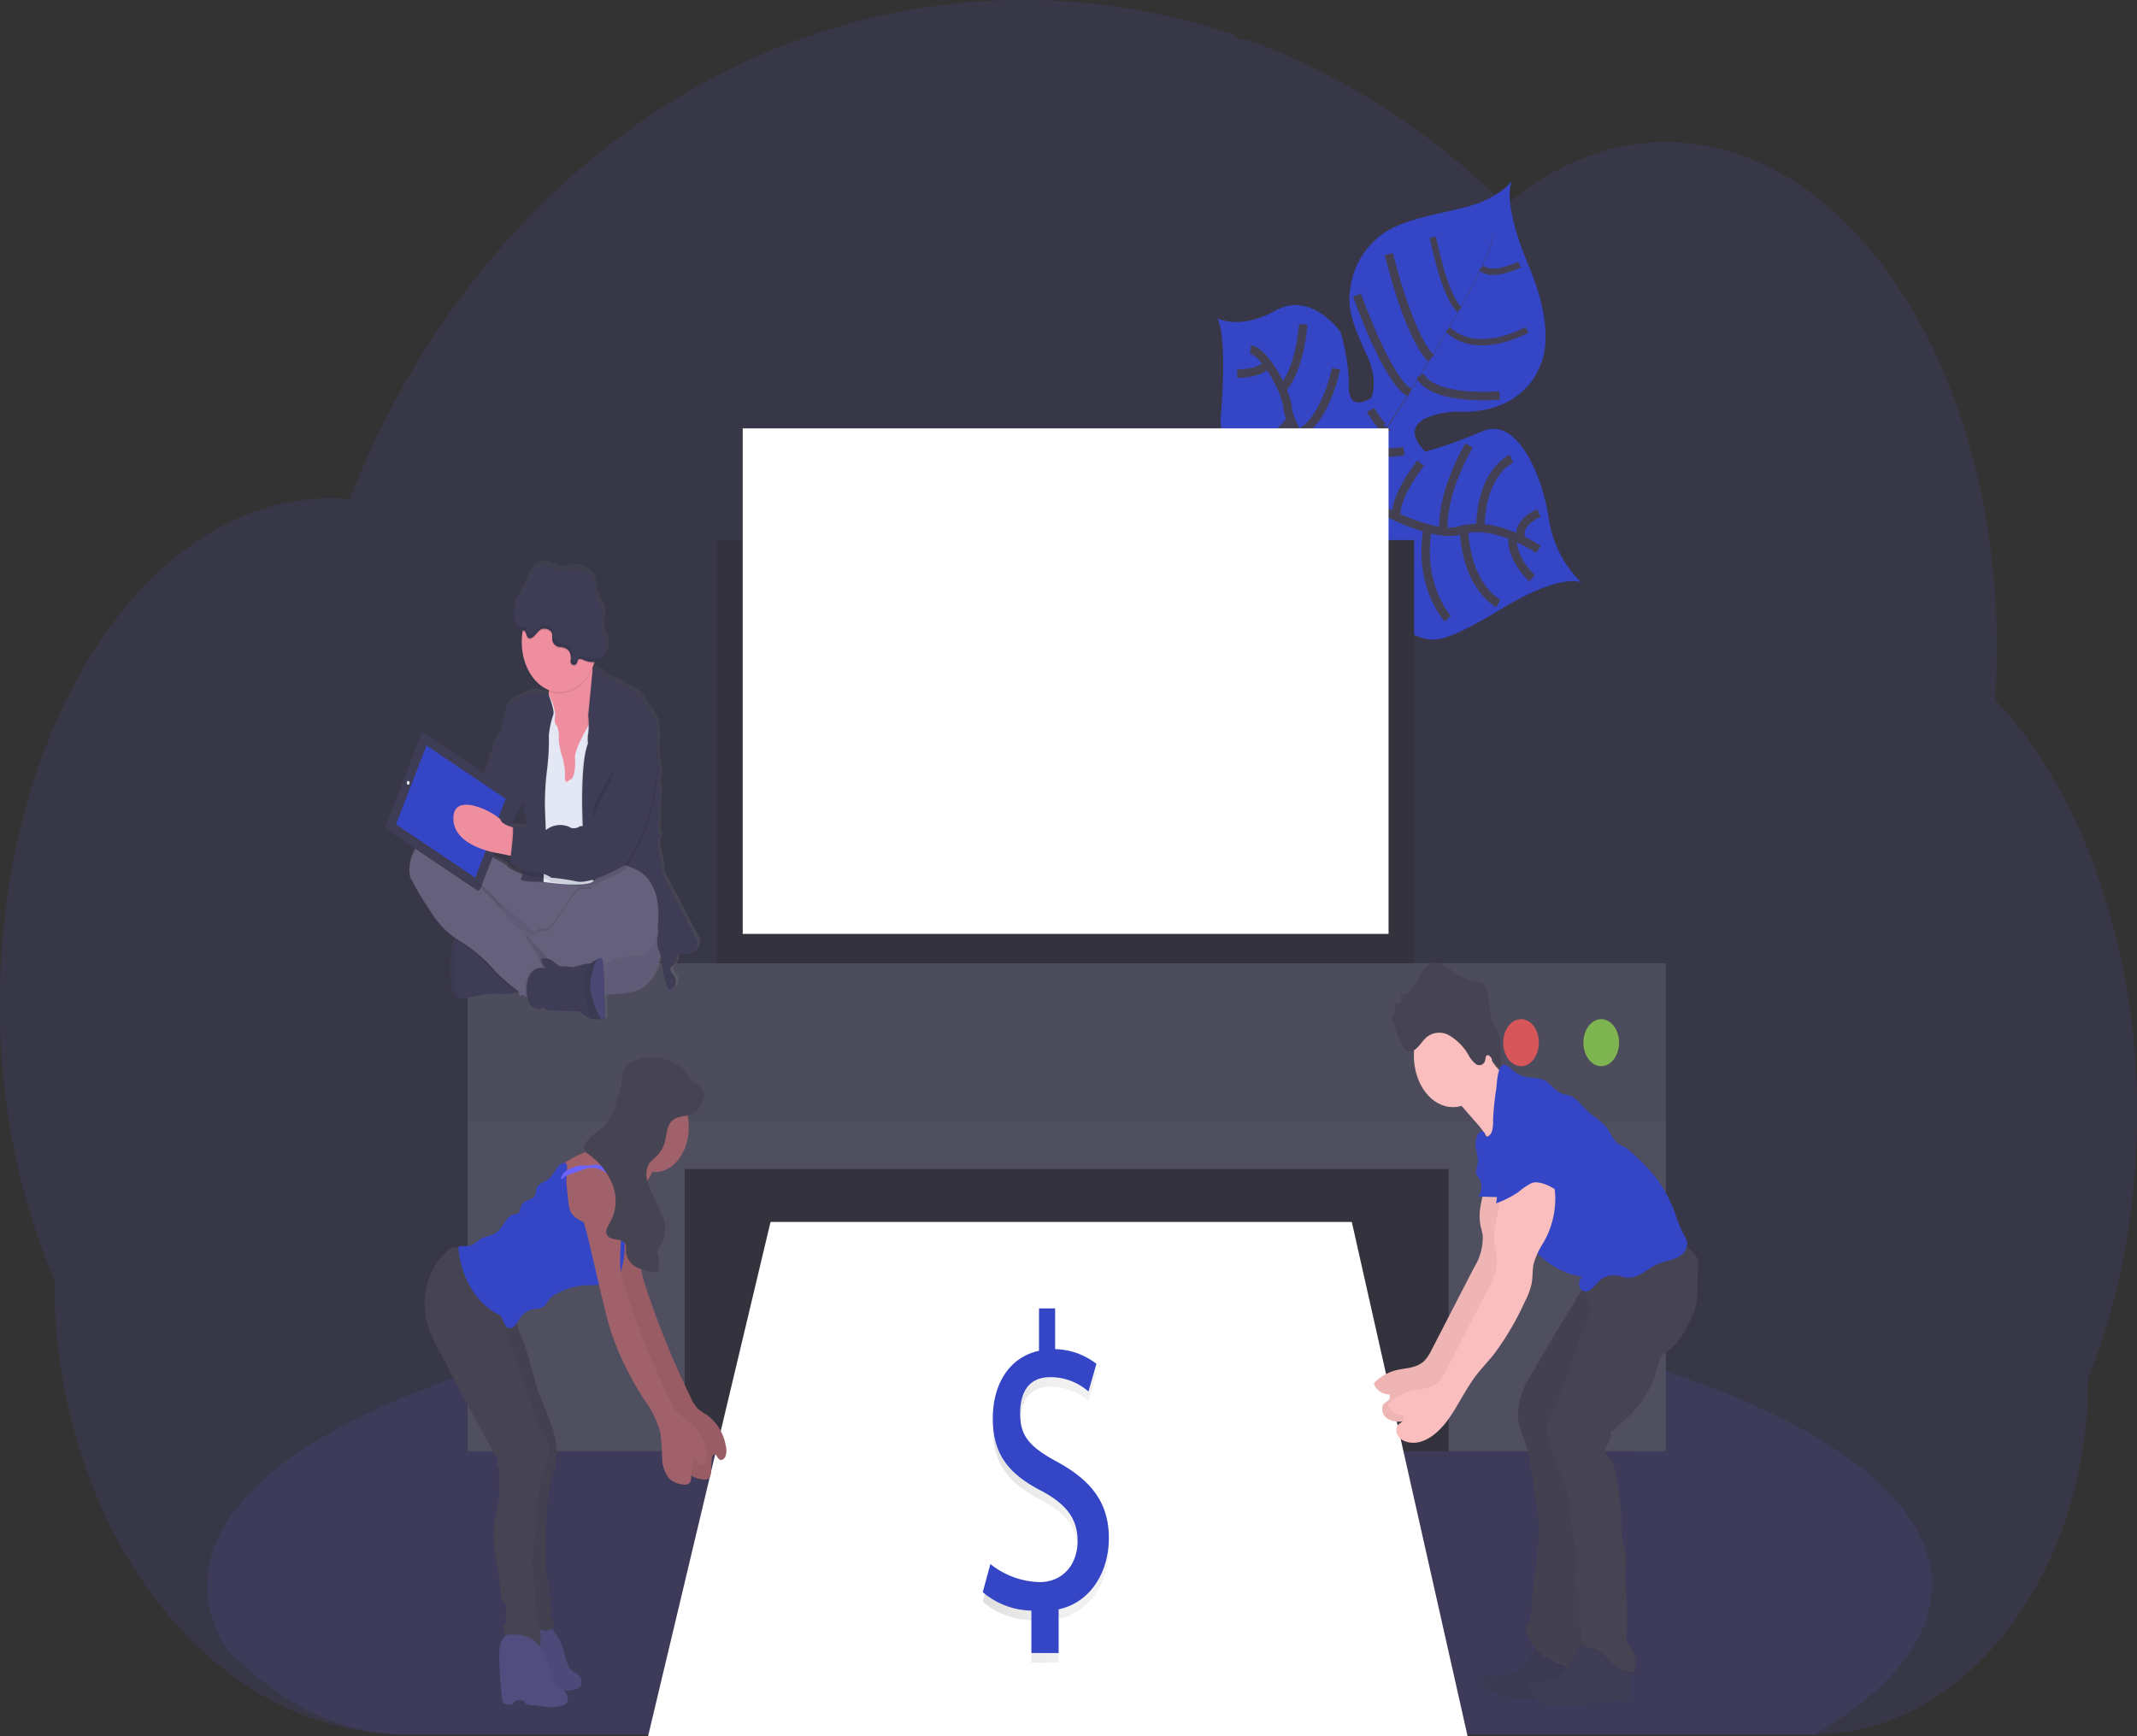 <svg xmlns="http://www.w3.org/2000/svg" xmlns:xlink="http://www.w3.org/1999/xlink" viewBox="0 0 253.39 205.888">
  <rect x="0" y="0" width="253.39" height="205.888" fill="#333333" stroke="none"/>
  <defs>
    <linearGradient id="linear-gradient" x1="0.5" y1="1" x2="0.5" gradientUnits="objectBoundingBox">
      <stop offset="0" stop-color="gray" stop-opacity="0.251"/>
      <stop offset="0.54" stop-color="gray" stop-opacity="0.122"/>
      <stop offset="1" stop-color="gray" stop-opacity="0.102"/>
    </linearGradient>
    <linearGradient id="linear-gradient-2" x1="0.001" y1="0.5" x2="1" y2="0.5" xlink:href="#linear-gradient"/>
  </defs>
  <g id="Group_7" data-name="Group 7" transform="translate(0.02 -0.02)">
    <path id="Path_58" data-name="Path 58" d="M264.46,219.549a89.465,89.465,0,0,1-1.521,16.536q-.512,2.731-1.19,5.355-.83,3.234-1.919,6.337-.549,1.564-1.16,3.072a52.883,52.883,0,0,1-2.618,16.607c-3.134,9.4-8.721,16.993-15.743,21.408a26.7,26.7,0,0,1-14.072,4.259H59.175A34.616,34.616,0,0,1,38,285.656q-1.426-1.09-2.78-2.323a47.219,47.219,0,0,1-5.5-5.985,54.091,54.091,0,0,1-6.047-9.9,65.742,65.742,0,0,1-6.151-28.174,83.564,83.564,0,0,1-6.454-32.9c0-15.332,3.778-29.318,9.984-39.906a53.932,53.932,0,0,1,4.24-6.227A44.192,44.192,0,0,1,30.144,155a37.111,37.111,0,0,1,4.3-3.407c.622-.42,1.246-.812,1.88-1.178.557-.327,1.121-.63,1.691-.917q1.026-.517,2.078-.945t2.076-.755a26.521,26.521,0,0,1,3.063-.789c.861-.168,1.721-.284,2.582-.375q1.026-.1,2.07-.114h.376c.766,0,1.527.04,2.283.108.08-.21.166-.423.245-.633.3-.755.613-1.51.927-2.252v-.02c.054-.128.108-.256.163-.38.254-.6.518-1.2.79-1.8.125-.284.247-.551.374-.821.028-.065.056-.128.088-.193q.194-.426.394-.852,1-2.1,2.072-4.131c.062-.116.12-.23.183-.344.112-.21.215-.417.34-.625.3-.548.6-1.1.91-1.641.215-.383.43-.767.663-1.136q.839-1.431,1.721-2.839c.587-.937,1.207-1.88,1.833-2.8.086-.128.172-.253.262-.38l.919-1.32h0c.045-.062.084-.119.127-.176h0c.11-.156.215-.312.333-.466.493-.687,1-1.366,1.506-2.036a94.133,94.133,0,0,1,8.27-9.483c.114-.119.23-.233.344-.346.546-.545,1.1-1.082,1.657-1.61a88.033,88.033,0,0,1,9.554-7.865c.228-.17.46-.332.695-.494a83.449,83.449,0,0,1,9.141-5.554q2.551-1.332,5.193-2.487c1.166-.5,2.336-.982,3.522-1.42q2.749-1.042,5.568-1.88a77.162,77.162,0,0,1,16.832-3.027q2.582-.179,5.221-.179a77.346,77.346,0,0,1,25.17,4.2.87.87,0,0,0,.781.537h.723c.314.111.626.227.94.346q2.631,1,5.187,2.183l.43.2a83.192,83.192,0,0,1,12.243,7.1,88.852,88.852,0,0,1,10.251,8.359q.755.715,1.489,1.445.891-.758,1.811-1.445a31.771,31.771,0,0,1,7.5-4.219,26.272,26.272,0,0,1,16.832-.869c7.153,2,13.629,6.97,18.858,14.037a58.566,58.566,0,0,1,5.662,9.449c.118.244.237.491.351.741a72.049,72.049,0,0,1,3.6,9.48c.037.119.073.236.105.355a81.78,81.78,0,0,1,2.216,9.469c.026.162.056.327.082.491a88.718,88.718,0,0,1,1.058,9.475,2.359,2.359,0,0,0,.017.346q.136,2.473.138,5,0,2.257-.11,4.478c0,.162-.017.332-.028.5-.019.432-.047.852-.075,1.286a48.452,48.452,0,0,1,4.6,5.724q.94,1.354,1.82,2.814a64.153,64.153,0,0,1,4.69,9.475A84.362,84.362,0,0,1,264.46,219.549Z" transform="translate(-11.09 -87.42)" fill="#6c63ff" opacity="0.1"/>
    <path id="Path_59" data-name="Path 59" d="M329.72,661c0,6.454-5.068,12.493-13.913,17.694H148.745c-7.73,0-14.969-3.691-21.173-10.128A13.953,13.953,0,0,1,125.19,661c0-6.86,5.731-13.262,15.64-18.674h0l.28-.148a85.146,85.146,0,0,1,9.339-4.284c.086-.034.174-.065.26-.1h0q4.066-1.576,8.65-2.987c.1-.028.191-.06.288-.082,1.179-.369,2.382-.713,3.61-1.056h0l.473-.131a209.022,209.022,0,0,1,30.118-5.707h.013q2.315-.284,4.679-.508c1.753-.185,3.528-.341,5.322-.486,1.37-.116,2.758-.216,4.15-.307a.032.032,0,0,1,.032,0c6.28-.417,12.768-.636,19.4-.636a272.2,272.2,0,0,1,45.653,3.691.085.085,0,0,1,.039,0c2.113.363,4.186.747,6.209,1.156.579.119,1.155.238,1.721.361q3.423.73,6.669,1.542h0C313.189,639.025,329.72,649.357,329.72,661Z" transform="translate(-100.659 -472.989)" fill="#6c63ff" opacity="0.1"/>
    <path id="Path_60" data-name="Path 60" d="M725.255,210.615s-2.276-1.218-9.517,3.163-8.145,3.827-10.019,3.169-2.919-.829-4.929-4.489c0,0-1.418-10.139-2.8-11.712s-7.2.9-7.2.9-6.99,2.115-8.321-10.221c0,0,.944-9.29-.342-12.141,0,0,2.6,1.476,6.884-.909s7.717,2.57,7.717,2.57a23.891,23.891,0,0,1,.968,5.894c-.108,2.2.572,3.03,2.616,1.965,0,0,1-1.885-.417-5s-2.437-5.437-2.042-7.856a9.37,9.37,0,0,1,5.206-7.456c3.668-1.678,8.648-1.987,11.038-3.313A9.487,9.487,0,0,0,717.08,163s-1.471,1.945,1.994,10.193,1.256,11.826,1.256,11.826-1.844,5.8-9.984,5.329c0,0-7.844.378-3.567,4.767a59.571,59.571,0,0,0,6.833-2.453c4.094-1.718,7.05,5.372,7.783,10.3A13.348,13.348,0,0,0,725.255,210.615Z" transform="translate(-537.784 -141.527)" fill="#3445c6"/>
    <path id="Path_61" data-name="Path 61" d="M811.039,184.957l.043-.017c.314,1.573-3.19,7.9-6.187,12.927l-.034-.037C809.085,190.749,811.282,186.175,811.039,184.957Z" transform="translate(-634.111 -157.237)" fill="#444053"/>
    <path id="Path_62" data-name="Path 62" d="M773.981,230l.019.062c-2.394,4.015-5.4,8.8-7.814,12.359-.23.338-.458.693-.678,1.056l-.069-.074c.215-.363.45-.721.68-1.059C768.527,238.8,771.584,234.018,773.981,230Z" transform="translate(-603.172 -189.503)" fill="#444053"/>
    <path id="Path_63" data-name="Path 63" d="M745.413,276.89l.047.108c-4.384,7.226-4.675,18.455-4.686,18.543l-.925-1.42C739.861,294.031,741,284.167,745.413,276.89Z" transform="translate(-583.087 -223.08)" fill="#444053"/>
    <path id="Path_64" data-name="Path 64" d="M734.465,257.151s-5.163-3.549-9.2-2.271-13.112-4.514-13.112-4.514-3.851-2.064-4.625-4.418c0,0-2.644-3.691-2.8-5.6s-2.724-6.706-4.4-6.891" transform="translate(-552.069 -191.981)" fill="none" stroke="#444053" stroke-miterlimit="10" stroke-width="1"/>
    <path id="Path_65" data-name="Path 65" d="M846.99,316.284s-2.6-2.317-2.3-5.014" transform="translate(-665.353 -247.699)" fill="none" stroke="#444053" stroke-miterlimit="10" stroke-width="1"/>
    <path id="Path_66" data-name="Path 66" d="M822,317.319s-3.724-1.783-4.088-8.779" transform="translate(-644.354 -245.744)" fill="none" stroke="#444053" stroke-miterlimit="10" stroke-width="1"/>
    <path id="Path_67" data-name="Path 67" d="M799.451,318.844s-3.558-3.9-2.377-10.7" transform="translate(-627.811 -245.457)" fill="none" stroke="#444053" stroke-miterlimit="10" stroke-width="1"/>
    <path id="Path_68" data-name="Path 68" d="M771.275,311.836s-2.366-6.559-.26-10.826" transform="translate(-606.862 -240.352)" fill="none" stroke="#444053" stroke-miterlimit="10" stroke-width="1"/>
    <path id="Path_69" data-name="Path 69" d="M851.219,301.67s-2.691,1.136-2.115,3" transform="translate(-668.774 -240.824)" fill="none" stroke="#444053" stroke-miterlimit="10" stroke-width="1"/>
    <path id="Path_70" data-name="Path 70" d="M830.677,279s-3.6,1.508-3.687,8.234" transform="translate(-651.48 -224.591)" fill="none" stroke="#444053" stroke-miterlimit="10" stroke-width="1"/>
    <path id="Path_71" data-name="Path 71" d="M809.634,273.48s-3.281,5.344-3.04,10.2" transform="translate(-635.462 -220.638)" fill="none" stroke="#444053" stroke-miterlimit="10" stroke-width="1"/>
    <path id="Path_72" data-name="Path 72" d="M783.568,280.86s-3.257,4.111-2.842,6.4" transform="translate(-615.141 -225.923)" fill="none" stroke="#444053" stroke-miterlimit="10" stroke-width="1"/>
    <path id="Path_73" data-name="Path 73" d="M772.233,274.232s-3.055.721-3.483-.6" transform="translate(-605.769 -220.746)" fill="none" stroke="#444053" stroke-miterlimit="10" stroke-width="1"/>
    <path id="Path_74" data-name="Path 74" d="M766.49,258.61s1.542,2.7,1.936,2.093" transform="translate(-603.996 -209.99)" fill="none" stroke="#444053" stroke-miterlimit="10" stroke-width="1"/>
    <path id="Path_75" data-name="Path 75" d="M803.154,246.728s-7.7.738-9.444-2.328" transform="translate(-625.36 -199.815)" fill="none" stroke="#444053" stroke-miterlimit="10" stroke-width="1"/>
    <path id="Path_76" data-name="Path 76" d="M759,210.73s3.612,10.236,6.239,11.539" transform="translate(-598.117 -175.705)" fill="none" stroke="#444053" stroke-miterlimit="10" stroke-width="1"/>
    <path id="Path_77" data-name="Path 77" d="M776.58,193.56s2.218,9.415,4.967,12.354" transform="translate(-611.915 -163.41)" fill="none" stroke="#444053" stroke-miterlimit="10" stroke-width="1"/>
    <path id="Path_78" data-name="Path 78" d="M818.481,225.13s-5.856,3.316-9.371-.04" transform="translate(-637.447 -185.988)" fill="none" stroke="#444053" stroke-miterlimit="10" stroke-width="0.75"/>
    <path id="Path_79" data-name="Path 79" d="M800.82,186.49s1.338,6.919,3.141,8.592" transform="translate(-630.94 -158.347)" fill="none" stroke="#444053" stroke-miterlimit="10" stroke-width="0.75"/>
    <path id="Path_80" data-name="Path 80" d="M832.078,197.92s-3.292,1.647-4.518.386" transform="translate(-651.928 -166.532)" fill="none" stroke="#444053" stroke-miterlimit="10" stroke-width="0.75"/>
    <path id="Path_81" data-name="Path 81" d="M748.843,266.57s0,6.033-1.243,6.462" transform="translate(-589.169 -215.69)" fill="none" stroke="#444053" stroke-miterlimit="10" stroke-width="1"/>
    <path id="Path_82" data-name="Path 82" d="M706.09,287.018s4.948.568,7.222-2.808" transform="translate(-556.59 -228.322)" fill="none" stroke="#444053" stroke-miterlimit="10" stroke-width="1"/>
    <path id="Path_83" data-name="Path 83" d="M731.056,241.47s-1.2,6.119-4.5,7.768" transform="translate(-572.656 -197.717)" fill="none" stroke="#444053" stroke-miterlimit="10" stroke-width="1"/>
    <path id="Path_84" data-name="Path 84" d="M692.31,265.142s3.5,1.6,6.508-2.482" transform="translate(-545.774 -212.89)" fill="none" stroke="#444053" stroke-miterlimit="10" stroke-width="1"/>
    <path id="Path_85" data-name="Path 85" d="M720.36,222.94s-.329,5.2-2.47,7.629" transform="translate(-565.851 -184.448)" fill="none" stroke="#444053" stroke-miterlimit="10" stroke-width="1"/>
    <path id="Path_86" data-name="Path 86" d="M692.93,240.424s2.9.026,3.582-1.224" transform="translate(-546.261 -196.091)" fill="none" stroke="#444053" stroke-miterlimit="10" stroke-width="1"/>
    <rect id="Rectangle_12" data-name="Rectangle 12" width="82.653" height="55.065" transform="translate(85.006 64.063)" fill="#33323d"/>
    <rect id="Rectangle_13" data-name="Rectangle 13" width="134.41" height="36.246" transform="translate(59.259 135.857)" fill="#33323d"/>
    <path id="Path_87" data-name="Path 87" d="M371.684,510.35h68.922l13.732,60.991H357.16Z" transform="translate(-280.339 -365.433)" fill="#fff"/>
    <path id="Path_88" data-name="Path 88" d="M257.73,402.33v57.853h25.747V426.728h90.575v33.455H399.8V402.33Z" transform="translate(-202.3 -288.083)" fill="#504f60"/>
    <rect id="Rectangle_14" data-name="Rectangle 14" width="142.068" height="18.819" transform="translate(55.43 114.247)" fill="#33323d" opacity="0.1"/>
    <ellipse id="Ellipse_11" data-name="Ellipse 11" cx="2.113" cy="2.788" rx="2.113" ry="2.788" transform="translate(187.729 120.871)" fill="#8ccf4d" opacity="0.8"/>
    <ellipse id="Ellipse_12" data-name="Ellipse 12" cx="2.113" cy="2.788" rx="2.113" ry="2.788" transform="translate(178.223 120.871)" fill="#fa5959" opacity="0.8"/>
    <rect id="Rectangle_15" data-name="Rectangle 15" width="76.58" height="59.943" transform="translate(88.044 50.817)" fill="#fff"/>
    <path id="Path_89" data-name="Path 89" d="M781.76,564.708c.161,2.32-1.166,4.571-.779,6.843.082.485.241.945.3,1.42a6.685,6.685,0,0,1-1.033,3.756l-5,9.7a6.016,6.016,0,0,1-.714,1.164c-.957,1.136-2.39,1.005-3.644,1.34a5.645,5.645,0,0,0-2.442,1.42.258.258,0,0,0-.032.284,1.963,1.963,0,0,0,1.816,1.136.646.646,0,0,1-.181.727c-.269.244-.645.309-.691.911a1.276,1.276,0,0,0,.09.6,1.492,1.492,0,0,0,.876.8c1.721.7,3.6-.528,4.894-2.2s2.224-3.776,3.5-5.477c.7-.94,1.506-1.746,2.229-2.658a33.577,33.577,0,0,0,3.657-6.246,7.942,7.942,0,0,0,.792-2.127c.133-.755.073-1.553.228-2.3a9.31,9.31,0,0,1,1.2-2.584,10.471,10.471,0,0,0,1.362-5.571c-.118-1.988-1.048-3.944-2.468-4.62a1.715,1.715,0,0,0-1.383-.111,3.627,3.627,0,0,0-1.409,1.479l-.949,1.445a3.737,3.737,0,0,0-.553,1.11,1.435,1.435,0,0,0,.2,1.232" transform="translate(-605.486 -426.402)" fill="#fbbebe"/>
    <path id="Path_90" data-name="Path 90" d="M781.76,564.708c.161,2.32-1.166,4.571-.779,6.843.082.485.241.945.3,1.42a6.685,6.685,0,0,1-1.033,3.756l-5,9.7a6.016,6.016,0,0,1-.714,1.164c-.957,1.136-2.39,1.005-3.644,1.34a5.645,5.645,0,0,0-2.442,1.42.258.258,0,0,0-.032.284,1.963,1.963,0,0,0,1.816,1.136.646.646,0,0,1-.181.727c-.269.244-.645.309-.691.911a1.276,1.276,0,0,0,.09.6,1.492,1.492,0,0,0,.876.8c1.721.7,3.6-.528,4.894-2.2s2.224-3.776,3.5-5.477c.7-.94,1.506-1.746,2.229-2.658a33.577,33.577,0,0,0,3.657-6.246,7.942,7.942,0,0,0,.792-2.127c.133-.755.073-1.553.228-2.3a9.31,9.31,0,0,1,1.2-2.584,10.471,10.471,0,0,0,1.362-5.571c-.118-1.988-1.048-3.944-2.468-4.62a1.715,1.715,0,0,0-1.383-.111,3.627,3.627,0,0,0-1.409,1.479l-.949,1.445a3.737,3.737,0,0,0-.553,1.11,1.435,1.435,0,0,0,.2,1.232" transform="translate(-605.486 -426.402)" opacity="0.05"/>
    <path id="Path_91" data-name="Path 91" d="M832.189,777.992a4.571,4.571,0,0,1-3.722.727c-.215-.031-.445-.051-.577.156-.189.3.034.747.265.991a4.918,4.918,0,0,0,2.558,1.388,13.188,13.188,0,0,0,2.5.219,32.181,32.181,0,0,0,6.833-.332.767.767,0,0,0,.372-.145.97.97,0,0,0,.282-.568,2.666,2.666,0,0,0-.592-2.144,4.928,4.928,0,0,0-1.594-1.136l-1.984-1.019c-.467-.241-1.213-.875-1.721-.826C833.882,775.4,832.976,777.385,832.189,777.992Z" transform="translate(-652.131 -579.978)" fill="#3f3d56"/>
    <path id="Path_92" data-name="Path 92" d="M832.189,777.992a4.571,4.571,0,0,1-3.722.727c-.215-.031-.445-.051-.577.156-.189.3.034.747.265.991a4.918,4.918,0,0,0,2.558,1.388,13.188,13.188,0,0,0,2.5.219,32.181,32.181,0,0,0,6.833-.332.767.767,0,0,0,.372-.145.97.97,0,0,0,.282-.568,2.666,2.666,0,0,0-.592-2.144,4.928,4.928,0,0,0-1.594-1.136l-1.984-1.019c-.467-.241-1.213-.875-1.721-.826C833.882,775.4,832.976,777.385,832.189,777.992Z" transform="translate(-652.131 -579.978)" opacity="0.05"/>
    <path id="Path_93" data-name="Path 93" d="M849.064,624.8a8.314,8.314,0,0,0-1.476,4.92,13.169,13.169,0,0,0,.822,2.717,24.015,24.015,0,0,1,.833,3.816c.31,1.9.62,3.8.809,5.732.215,2.178-.8,8.478-.891,10.673a2.779,2.779,0,0,1-.349,1.482,1.478,1.478,0,0,0-.3.469,1.01,1.01,0,0,0,.064.551,5.427,5.427,0,0,0,2.478,3.01,16.013,16.013,0,0,0,4.782,1.658.707.707,0,0,0,.45-.079,1.1,1.1,0,0,0,.349-.525c.83-2.093.032-9.543.045-11.908,0-1.987.364-3.93.3-5.9-.054-1.581-.374-3.123-.49-4.7a36.309,36.309,0,0,1,.529-7.737c.275-1.956.551-3.915.9-5.852a13.715,13.715,0,0,1,.957-3.407c.389-.815.919-1.494,1.364-2.271a12.718,12.718,0,0,0,1.525-7.49c-.026-.261-2.865.951-3.113,1.093a9.93,9.93,0,0,0-2.773,2.357,33.317,33.317,0,0,0-1.749,2.853q-1.22,1.959-2.407,3.949Q850.374,622.5,849.064,624.8Z" transform="translate(-667.623 -461.554)" fill="#464353"/>
    <path id="Path_94" data-name="Path 94" d="M849.064,624.548a8.317,8.317,0,0,0-1.476,4.923,13.2,13.2,0,0,0,.822,2.714,24.075,24.075,0,0,1,.833,3.816c.31,1.9.62,3.8.809,5.732.215,2.178-.8,8.481-.891,10.676a2.769,2.769,0,0,1-.349,1.479,1.477,1.477,0,0,0-.3.469,1.023,1.023,0,0,0,.064.568,5.42,5.42,0,0,0,2.478,3.007,14.935,14.935,0,0,0,4.782,1.184.707.707,0,0,0,.45-.079,1.1,1.1,0,0,0,.349-.525c.83-2.093.032-9.069.045-11.431,0-1.987.364-3.932.3-5.9-.054-1.581-.374-3.123-.49-4.7a36.271,36.271,0,0,1,.529-7.734c.275-1.959.551-3.918.9-5.855a13.715,13.715,0,0,1,.957-3.407c.389-.812.919-1.493,1.364-2.254a12.745,12.745,0,0,0,1.525-7.49c-.026-.264-2.865.948-3.113,1.093a9.884,9.884,0,0,0-2.773,2.362c-.645.826-1.172,1.928-1.749,2.839q-1.22,1.959-2.407,3.952Q850.374,622.254,849.064,624.548Z" transform="translate(-667.623 -461.395)" opacity="0.05"/>
    <ellipse id="Ellipse_13" data-name="Ellipse 13" cx="4.632" cy="6.113" rx="4.632" ry="6.113" transform="translate(167.625 119.076)" fill="#fbbebe"/>
    <path id="Path_95" data-name="Path 95" d="M815.109,524.443a6.331,6.331,0,0,0,3.844,3.549l-.349,1.667c-.6,2.876-1.291,5.917-2.962,7.91a4.67,4.67,0,0,0-.471-2.859,10.274,10.274,0,0,0-1.573-2.169l-2.665-3.061a1,1,0,0,1-.2-.284,1.185,1.185,0,0,1,0-.67,7.97,7.97,0,0,1,2.1-3.208,9.617,9.617,0,0,0,1.054-1.621C814.43,522.694,814.759,523.7,815.109,524.443Z" transform="translate(-638.683 -399.509)" fill="#fbbebe"/>
    <path id="Path_96" data-name="Path 96" d="M779.238,494.308l-.1-1.136c.731.25,1.424-.568,1.891-1.42s.9-1.851,1.613-2.2c.861-.432,1.781.258,2.607.826a6.972,6.972,0,0,0,2.995,1.292,1.514,1.514,0,0,1,.495.108c.538.253.794,1.136.871,1.951a9.7,9.7,0,0,0,.323,2.388c.2.545.546.951.757,1.488.566,1.448.019,3.424.617,4.844l-1.484-1.8c-.138-.165-.329-.335-.478-.2s-.127.349-.176.539a.714.714,0,0,1-1.056.508,3.377,3.377,0,0,1-.944-1.136,6.222,6.222,0,0,0-2.366-2.357,2.376,2.376,0,0,0-2.493.2c-.693.517-1.2,1.721-2.048,1.763-1.164.057-1.648-2.8-2.188-3.932a1.692,1.692,0,0,0,.305-1.735C778.47,494.251,779.223,494.123,779.238,494.308Z" transform="translate(-613.084 -375.262)" fill="#464353"/>
    <path id="Path_97" data-name="Path 97" d="M858.367,775.707a4.286,4.286,0,0,1-3.33,1.638c-.312,0-.744.08-.747.491a.8.8,0,0,0,.09.341,3.364,3.364,0,0,0,1.721,1.777,4.678,4.678,0,0,0,2.078.176l2.033-.139c.383-.028.768-.054,1.151-.116s.8-.167,1.2-.244a11.908,11.908,0,0,1,2.96-.185.739.739,0,0,0,.729-.261,1.856,1.856,0,0,0,.015-1.11c-.12-.778,0-1.593-.112-2.374a3.917,3.917,0,0,0-2.074-2.916c-.914-.46-2.536-.985-3.4-.221C859.746,773.387,859.186,774.728,858.367,775.707Z" transform="translate(-672.907 -577.741)" fill="#3f3d56"/>
    <path id="Path_98" data-name="Path 98" d="M867.658,608.893c.181,1.136,1,1.987,1.031,3.123a5.785,5.785,0,0,1-.837,2.484,19.477,19.477,0,0,0-.861,2.555,45,45,0,0,1-2.513,6.573,6.314,6.314,0,0,0-.9,3.254,5.937,5.937,0,0,0,.43,1.556l1.431,3.751a12.954,12.954,0,0,1,.732,2.371c.123.713.135,1.451.215,2.178.226,2.3,1.043,4.617.561,6.845-.043.193-.194.426-.308.284a8.812,8.812,0,0,1,.815,3.66,6.614,6.614,0,0,0,.015,2.061,2.74,2.74,0,0,1,.215.812c0,.187-.067.366-.082.568a1.183,1.183,0,0,0,.714,1.136c.385.162.8.156,1.188.31.747.284,1.276,1.136,1.915,1.726a3.415,3.415,0,0,0,2.2.945.441.441,0,0,0,.323-.085.8.8,0,0,0,.181-.52,3.373,3.373,0,0,0-.787-2.5,1.083,1.083,0,0,1-.29-.4,1.261,1.261,0,0,1-.028-.451,44.443,44.443,0,0,0-.084-6.2,12.336,12.336,0,0,1-.075-1.97,10.035,10.035,0,0,0,.121-1.641,10.9,10.9,0,0,0-.381-1.57,14.789,14.789,0,0,1-.183-2.924,33.044,33.044,0,0,0-.628-5.031,4.446,4.446,0,0,0-.594-1.817c-.3-.409-.777-.8-.665-1.349a1.664,1.664,0,0,1,.271-.537,2.673,2.673,0,0,0,.342-1.644.526.526,0,0,0,.645-.4,12.723,12.723,0,0,0,5.034-7.555,3,3,0,0,1,.215-.673,2.381,2.381,0,0,1,.921-.789,8.538,8.538,0,0,0,2.422-3.257,8.629,8.629,0,0,0,.934-2.365,10.157,10.157,0,0,0,.129-1.7l.058-2.959a2.081,2.081,0,0,0-.043-.568,1.452,1.452,0,0,0-.241-.468,4.162,4.162,0,0,0-2.366-1.7,15.018,15.018,0,0,0-1.852-.185,18.067,18.067,0,0,0-3.58-.505c-1.885.182-3.56,1.905-4.449,4.106C868.654,608.209,868.327,608.893,867.658,608.893Z" transform="translate(-680.185 -456.813)" fill="#464353"/>
    <path id="Path_99" data-name="Path 99" d="M826.414,538.656a4.216,4.216,0,0,1-.136,1.346c-.146.414-.516.735-.837.568.1-.284-.161-.622-.4-.585a.844.844,0,0,0-.529.593,2.837,2.837,0,0,0-.153,1.366,7.083,7.083,0,0,1,.262,1.7c-.054.483-.323.965-.179,1.42a2.272,2.272,0,0,0,.344.545,1.906,1.906,0,0,1-.123,2.115l3.61.094a4.216,4.216,0,0,0,.447,2.32c1.757,3.939,4.81,6.566,8.25,7.1a1,1,0,0,0-.346.672,1.17,1.17,0,0,0,.173.779.824.824,0,0,0,1.157.085,9.137,9.137,0,0,0,.994-.98,2.519,2.519,0,0,1,2.039-.727c.452.057.891.25,1.345.284,1.338.094,2.487-1.175,3.767-1.7.938-.38,2-.38,2.8-1.153a1.662,1.662,0,0,0,.518-1.42,2.569,2.569,0,0,0-.389-.835,16.062,16.062,0,0,1-1.043-2.581,15.892,15.892,0,0,0-2.61-4.611,25.468,25.468,0,0,0-2.582-2.592,4.539,4.539,0,0,0-.7-.568,6.465,6.465,0,0,1-.959-.514,6.189,6.189,0,0,1-.994-1.476c-.716-1.1-1.816-1.61-2.7-2.476-.592-.568-1.112-1.346-1.82-1.627-.342-.136-.708-.148-1.052-.284-.779-.312-1.347-1.227-2.113-1.6a6.934,6.934,0,0,0-1.915-.321,3.855,3.855,0,0,1-1.964-.985,2.313,2.313,0,0,0-.645-.488c-.966-.389-1.046,1.988-1.136,2.814A33.086,33.086,0,0,0,826.414,538.656Z" transform="translate(-649.397 -405.814)" fill="#3445c6"/>
    <path id="Path_100" data-name="Path 100" d="M789.6,573.5c.161,2.32-1.166,4.568-.779,6.843.082.486.241.945.3,1.42a6.652,6.652,0,0,1-1.033,3.754l-5,9.682a6.02,6.02,0,0,1-.714,1.164c-.957,1.136-2.39,1.005-3.644,1.34a5.658,5.658,0,0,0-2.442,1.42.258.258,0,0,0-.032.284,1.957,1.957,0,0,0,1.816,1.136.645.645,0,0,1-.181.727c-.269.247-.645.312-.69.914a1.273,1.273,0,0,0,.09.6,1.5,1.5,0,0,0,.876.8c1.721.7,3.6-.528,4.894-2.2s2.224-3.776,3.5-5.477c.7-.94,1.506-1.746,2.227-2.658a34.055,34.055,0,0,0,3.657-6.246,7.979,7.979,0,0,0,.792-2.127c.133-.755.073-1.553.228-2.3a9.274,9.274,0,0,1,1.2-2.584,10.471,10.471,0,0,0,1.362-5.571c-.118-1.987-1.048-3.944-2.468-4.62a1.7,1.7,0,0,0-1.383-.111,3.64,3.64,0,0,0-1.409,1.479l-.949,1.445a3.68,3.68,0,0,0-.551,1.11,1.428,1.428,0,0,0,.194,1.229" transform="translate(-611.64 -432.679)" fill="#fbbebe"/>
    <path id="Path_101" data-name="Path 101" d="M838.343,549.58a2.326,2.326,0,0,0-1.846.755,3.784,3.784,0,0,0-.465.96,11.888,11.888,0,0,0-.921,3.827,23.565,23.565,0,0,0,.333,3.2,15.364,15.364,0,0,1-.215,2.686,12.307,12.307,0,0,0,2.631-1.334,8.222,8.222,0,0,1,1.538-1.056c.785-.344,2.1.247,2.844.733.041-.693-.351-1.894-.31-2.587a3.781,3.781,0,0,1,.116-.852,5.7,5.7,0,0,1,.394-.826,4.269,4.269,0,0,0-.23-3.975,3.725,3.725,0,0,0-2.685-1.5,8.851,8.851,0,0,0-1.876-.088" transform="translate(-657.853 -418.292)" fill="#3445c6"/>
    <path id="Path_102" data-name="Path 102" d="M271.165,366.507l-4.242-8.12a9.869,9.869,0,0,0-.357-2.479,2.844,2.844,0,0,1-.06-1.513s.3-.568.041-.627-.041-1.332-.041-1.332l-.019-2.036a9.393,9.393,0,0,0,.041-2.428.98.98,0,0,1,.019-.838s.237-1.122,0-1.42a11.155,11.155,0,0,1-.12-3.421,6.546,6.546,0,0,0-.415-2.374c0-.207-1.566-2.246-1.566-2.43a3.7,3.7,0,0,0-1.588-1.136c-.6-.2-.891-.366-.871-.471s-.932-.52-.932-.52a1.649,1.649,0,0,1-1.151-.628c-.318-.548-1.291-.707-1.314-.713l-.019-.108a.761.761,0,0,0-.017-.119q.118-.248.215-.511l.056-.159a1.418,1.418,0,0,0,.975-.4,1.979,1.979,0,0,0,.475-1.252,3.482,3.482,0,0,0-.232-1.391,2.88,2.88,0,0,1-.34-1.468c.039-.219.138-.412.189-.627a2.124,2.124,0,0,0-.142-1.238c-.151-.378-.359-.713-.527-1.079a5.191,5.191,0,0,1-.419-1.527,2.988,2.988,0,0,0-.153-.832,1.433,1.433,0,0,0-.349-.463,2.926,2.926,0,0,0-2.132-.852,7.944,7.944,0,0,1-1.613.128,4.7,4.7,0,0,1-.942-.324,1.908,1.908,0,0,0-2.011.136,7.536,7.536,0,0,0-1.2,2.271,17.03,17.03,0,0,0-1.119,1.988v-.04a2.893,2.893,0,0,0-.148.525,4.9,4.9,0,0,0,.088,1.732,1.345,1.345,0,0,0,.321.772c.2.168.465.128.693.182l-.026.148c-.481,3.043.885,6.065,3.143,6.951,0,.054,0,.105,0,.159q0,.225-.021.449h0s-1.994-.542-2.53-.176-1.586.653-1.745.852-.555.054-.912,1.281-.4,2.479-.861,3.055a2.511,2.511,0,0,0-.714,1.383c-.022.417.06.522-.118.653a1.211,1.211,0,0,0-.357.889.876.876,0,0,1-.215.781.994.994,0,0,0-.278.784s-.12.568-.4.707-.456.991-.456.991l-.9,1.363-1.781-2.6a.633.633,0,0,0-1.061-.071L240.128,348a1.719,1.719,0,0,0-.876.687,3.276,3.276,0,0,0-.454.892l-.478.568a2.038,2.038,0,0,0-.125,1.775l1.142,1.667v.014a1.8,1.8,0,0,0-1.1.593c-1.7,1.988-1.721,3.813-1.467,4.648a34.611,34.611,0,0,0,2.418,4.046,11.009,11.009,0,0,0,3.07,3.3h0l-.013.02a1.923,1.923,0,0,0-.105.162l-.03.051-.028.051-.032.062a.55.55,0,0,0-.024.051l-.034.074a.518.518,0,0,0-.022.051c-.015.034-.028.068-.041.1q-.007.017-.013.034c-.017.045-.034.091-.049.142l-.017.051c-.011.034-.019.068-.03.105s-.012.045-.017.068l-.026.1a.7.7,0,0,0-.017.074.781.781,0,0,1-.024.114c-.006.04-.011.045-.015.071s-.022.122-.03.187a.183.183,0,0,1-.011.074.878.878,0,0,0-.017.133.479.479,0,0,0,0,.1l-.013.128v.1a.7.7,0,0,1-.011.148.252.252,0,0,0,0,.091v.253a19,19,0,0,0,.1,3.5,1.4,1.4,0,0,0,1.052,1.042,1,1,0,0,0,.338-.023c1.033-.236,3.442-.784,4.3-.568a5.664,5.664,0,0,0,2.138-.23l.179-.045.123.52.392-.142.333.253.215.162a1.44,1.44,0,0,0,1.979,1.153l.376.284,3.827.131a7.062,7.062,0,0,0,1.355.852.833.833,0,0,0,.191.057,6.456,6.456,0,0,0,1.076.026,5.125,5.125,0,0,0,.518-.026s-.039-1.371-.095-2.907a23.853,23.853,0,0,0,3.545-.383c2.044-.471,2.9-2.924,3.21-4.236a16.067,16.067,0,0,1,.2,1.627q.125.722.318,1.42a5.353,5.353,0,0,0,.43,1.045c1.506-.679.594-1.7.277-2.141s.215-.809.215-.809.417-.366.376-.7-.06-.7,1.291-.679S271.165,366.507,271.165,366.507Zm-20.937-16.669a17.323,17.323,0,0,0,.374,2.181,3.727,3.727,0,0,1,.045.852c-.8-.085-1.631-.131-1.631-.131a.316.316,0,0,1,.043.133l-.127-.037-.181-.057,1.471-2.956Zm-2.917,6.121,1.383.284.116.023a7.807,7.807,0,0,0-.071.852c0,.028.03.06.075.1a2.951,2.951,0,0,0-.026.434,3.4,3.4,0,0,0,1.409.713c-.011.054-.019.105-.03.15h0c-.656-.454-1.687-.667-1.8-1.005s-3.629-1.956-3.629-1.956l-.349-.23.923.23.254-.034A10.807,10.807,0,0,0,247.311,355.959Z" transform="translate(-188.14 -255.082)" fill="url(#linear-gradient)"/>
    <path id="Path_103" data-name="Path 103" d="M284.985,459.079s-.549,4.384-3.339,5.031-12.105.52-12.105.52a10.231,10.231,0,0,1-7.252-6.951c-1.925-5.937-3.165-8.3-1.506-8.4s10.554,3.975,11.064,4.02S285.478,444.27,284.985,459.079Z" transform="translate(-206.474 -346.519)" fill="#65617d"/>
    <path id="Path_104" data-name="Path 104" d="M284.985,459.079s-.549,4.384-3.339,5.031-12.105.52-12.105.52a10.231,10.231,0,0,1-7.252-6.951c-1.925-5.937-3.165-8.3-1.506-8.4s10.554,3.975,11.064,4.02S285.478,444.27,284.985,459.079Z" transform="translate(-206.474 -346.519)" opacity="0.05"/>
    <path id="Path_105" data-name="Path 105" d="M259.637,484.23a1.379,1.379,0,0,0,1.041,1.036,1.086,1.086,0,0,0,.338-.026c1.022-.233,3.418-.778,4.264-.568a5.665,5.665,0,0,0,2.117-.227c.445-.111.772-.216.772-.216s-.787-3.45-.884-3.552-3.539-2.839-3.539-2.839l-2.724-.258h0a1.423,1.423,0,0,0-.925.716,4.728,4.728,0,0,0-.551,2.447A18.806,18.806,0,0,0,259.637,484.23Z" transform="translate(-206.104 -366.789)" fill="#3f3d56"/>
    <path id="Path_106" data-name="Path 106" d="M259.664,484.273a1.378,1.378,0,0,0,1.041,1.036q-.4-.682-.74-1.42l.015-2.516a5.285,5.285,0,0,1,1.076-3.734h0s-1.435.128-1.476,3.163A20.1,20.1,0,0,0,259.664,484.273Z" transform="translate(-206.131 -366.831)" opacity="0.05"/>
    <path id="Path_107" data-name="Path 107" d="M309.149,461.763l2.536-2.621,3.989-5.187-1.076-.065a1.684,1.684,0,0,0-.63,1.085c-.019.633-1.076.045-1.629.406s-3.242,4.912-3.713,4.881-.845-.315-1.043.128l-.013.028Z" transform="translate(-243.804 -349.825)" opacity="0.1"/>
    <path id="Path_108" data-name="Path 108" d="M262.11,478.287c.09.057.183.114.275.165a17.931,17.931,0,0,1,4.481,3.788,19.207,19.207,0,0,0,2.549,2.186c.445-.111.772-.216.772-.216s-.787-3.45-.884-3.552-3.539-2.839-3.539-2.839l-2.724-.258h0A1.428,1.428,0,0,0,262.11,478.287Z" transform="translate(-208.123 -366.774)" opacity="0.1"/>
    <path id="Path_109" data-name="Path 109" d="M236.839,440.706a34.765,34.765,0,0,0,2.4,4.02,10.451,10.451,0,0,0,3.283,3.407A17.473,17.473,0,0,1,247,451.921a21.184,21.184,0,0,0,2.73,2.325l.243.187.536.412.284.213s.658-.7,1.314-1.4,1.291-1.388,1.291-1.42a5.66,5.66,0,0,0,.215-1.011c-.06-.051-.166-.386-.415-.8a3.113,3.113,0,0,0-1-1.09,3.518,3.518,0,0,1-1.291-1.786s-.086-.082-.215-.193a2.409,2.409,0,0,0-.882-.52c-.43-.071-1.239-1.238-1.239-1.238a2.977,2.977,0,0,1-.766-1.062,31.756,31.756,0,0,0-3.537-3.589l7.388,6.263,1.768,1.5,2.536-2.618,3.989-5.187-1.317-.079a53.755,53.755,0,0,0-5.809-.153,2.581,2.581,0,0,1-1.076.094,2.991,2.991,0,0,1-1.631-.395c-.65-.451-1.672-.664-1.79-1s-3.595-1.942-3.595-1.942-4.733-3.319-6.426-1.349S236.583,439.872,236.839,440.706Z" transform="translate(-188.197 -336.627)" fill="#65617d"/>
    <path id="Path_110" data-name="Path 110" d="M308.24,367.507l.609,2.672.787,6.016,2.889.258.826-1.817.835-1.828s.521-2.43.895-4.781c.329-2.081.546-4.1.187-4.321-.321-.193-.529-.894-.667-1.65-.017-.091-.032-.187-.045-.284-.1-.638-.161-1.284-.194-1.934,0,0-6.052-.415-5.206,2.879a6.79,6.79,0,0,1,.228,1.752,3.016,3.016,0,0,1-.022.446A4.117,4.117,0,0,1,308.24,367.507Z" transform="translate(-244.329 -282.465)" fill="#ee8e9e"/>
    <path id="Path_111" data-name="Path 111" d="M302.4,379.905l.215,4.543.49,3.864.551,1.792.493,9.79s4.733.724,5.89-.014a.53.53,0,0,0,.215-.213c1.392-2.774.936-10.809.936-10.809l.529-5.187-.353-2.692-.861-.119-.658-.094s-.148.241-.364.616c-.583,1.014-1.654,3.012-1.581,3.844.1,1.136-.118,2.308-.454,2.49s-.609.494-.667.182a1.811,1.811,0,0,1-.06-.829,8.671,8.671,0,0,0-.256-1.792,9.408,9.408,0,0,1-.491-2.254,3.411,3.411,0,0,0-.215-1.635c-.157-.182-.374-.363-.2-1.193a5.08,5.08,0,0,0-.774-2.445Z" transform="translate(-239.746 -295.303)" fill="#e3e8f4"/>
    <path id="Path_112" data-name="Path 112" d="M331.458,383.885l.2,7.754,1.134.832a.554.554,0,0,0,.215-.216c1.392-2.774.936-10.809.936-10.809l.531-5.187-.355-2.692-.861-.119c.331-2.081.546-4.1.187-4.321-.32-.193-.529-.894-.665-1.647h0l-.613,5.485s.052.494.069,1.005a3.726,3.726,0,0,1-.049.965,4.23,4.23,0,0,0-.039,1.3,13.442,13.442,0,0,0-.617,3.824C331.413,382.017,331.458,383.885,331.458,383.885Z" transform="translate(-262.546 -287.949)" opacity="0.1"/>
    <path id="Path_113" data-name="Path 113" d="M333.2,367s.992.162,1.306.707a1.63,1.63,0,0,0,1.14.625s.942.415.923.517.275.261.861.469A3.874,3.874,0,0,1,339,370.453c0,.176,1.551,2.2,1.551,2.411a6.52,6.52,0,0,1,.413,2.359,11.068,11.068,0,0,0,.118,3.407c.237.284,0,1.4,0,1.4a.977.977,0,0,0-.019.832,9.359,9.359,0,0,1-.041,2.411l.021,2.024s-.215,1.269.039,1.323-.039.622-.039.622a2.85,2.85,0,0,0,.058,1.5,9.914,9.914,0,0,1,.353,2.462l4.206,8.066s.06,1.479-1.276,1.454-1.319.338-1.278.673-.374.7-.374.7-.529.363-.215.8,1.218,1.454-.275,2.127a5.3,5.3,0,0,1-.43-1.036q-.19-.686-.314-1.4a7.638,7.638,0,0,0-.413-2.232c-.275-.258-.237-1.5-.237-1.5s.394-1.011-.157-1.42-8.528-6.246-8.528-6.246l-.194-7.757s-.138-5.733.688-7.652a4.23,4.23,0,0,1,.039-1.3,8.845,8.845,0,0,0-.019-1.97Z" transform="translate(-262.947 -287.605)" fill="#3f3d56"/>
    <path id="Path_114" data-name="Path 114" d="M287.616,377.245s-1.975-.537-2.506-.173-1.57.647-1.721.852-.549.054-.9,1.272-.392,2.465-.845,3.035a2.518,2.518,0,0,0-.706,1.374c-.019.415.058.52-.118.647a1.2,1.2,0,0,0-.355.883c.075.207,4.088,4.773,4.088,4.773a16,16,0,0,0,.374,2.178c.176.44-.2,6.51-.589,6.925s2.644.38,2.644.38.138-3.975.256-4.191-.08-4.461-.08-4.461a33.336,33.336,0,0,1,.237-4.591A27.142,27.142,0,0,0,287.6,382a10.751,10.751,0,0,1,.5-2.359C288.381,379.192,287.616,377.245,287.616,377.245Z" transform="translate(-222.515 -294.727)" opacity="0.1"/>
    <path id="Path_115" data-name="Path 115" d="M287.343,376.972s-1.975-.537-2.506-.176-1.573.65-1.721.852-.551.051-.9,1.272-.394,2.462-.845,3.032a2.539,2.539,0,0,0-.708,1.374c-.019.415.06.52-.118.65a1.176,1.176,0,0,0-.353.88c.077.207,4.087,4.773,4.087,4.773a15.669,15.669,0,0,0,.374,2.178c.179.44-.2,6.51-.592,6.925s2.655.378,2.655.378.138-3.975.254-4.188-.077-4.463-.077-4.463a33.3,33.3,0,0,1,.237-4.588,27.476,27.476,0,0,0,.226-4.151,10.75,10.75,0,0,1,.5-2.359C288.128,378.914,287.343,376.972,287.343,376.972Z" transform="translate(-222.301 -294.531)" fill="#3f3d56"/>
    <path id="Path_116" data-name="Path 116" d="M312.244,362.7a6.792,6.792,0,0,1,.228,1.752c1.986.768,4.113-.344,5.163-2.7-.1-.638-.161-1.284-.194-1.934C317.442,359.817,311.4,359.4,312.244,362.7Z" transform="translate(-247.409 -282.45)" opacity="0.1"/>
    <path id="Path_117" data-name="Path 117" d="M298.65,340.581c0,3.161,1.872,5.771,4.264,5.938s4.464-2.166,4.716-5.309-1.405-6-3.771-6.494-4.611,1.538-5.111,4.63A7.693,7.693,0,0,0,298.65,340.581Z" transform="translate(-236.803 -264.434)" fill="#ee8e9e"/>
    <path id="Path_118" data-name="Path 118" d="M270.833,404l-1.076.44a.869.869,0,0,1-.215.778.975.975,0,0,0-.273.778s-.118.568-.394.7-.452.985-.452.985l-.9,1.374s-.336.363-.275.545-.355.233-.355.233l.215,4.617,1.867.468,1.16-.156.942-.466.826-.65.372-1.269,1.652-3.322Z" transform="translate(-211.875 -314.1)" fill="#3f3d56"/>
    <path id="Path_119" data-name="Path 119" d="M250.559,418.663s-2.4-4.563-4.186-2.1.727,6.459,1.317,6.329,3.4-.338,3.4-.338Z" transform="translate(-195.275 -322.573)" fill="#ee8e9e"/>
    <path id="Path_153" data-name="Path 153" d="M.315,0,12.986,1.543a.511.511,0,0,1,.4.458l1.176,11.384c.024.229-.115.4-.31.372L1.576,12.219a.511.511,0,0,1-.4-.458L0,.376C-.019.147.12-.02.315,0Z" transform="translate(50.065 86.839) rotate(27.04)" fill="#3f3d56"/>
    <path id="Path_154" data-name="Path 154" d="M0,0,11.245,1.366l1.029,9.966L1.029,9.966Z" transform="translate(50.55 88.422) rotate(27.04)" fill="#3445c6"/>
    <ellipse id="Ellipse_14" data-name="Ellipse 14" cx="0.172" cy="0.227" rx="0.172" ry="0.227" transform="translate(48.21 92.62)" fill="#e6e8ec"/>
    <ellipse id="Ellipse_15" data-name="Ellipse 15" cx="0.286" cy="0.378" rx="0.286" ry="0.378" transform="translate(58.265 99.346)" fill="#e6e8ec"/>
    <path id="Path_120" data-name="Path 120" d="M260.93,425.124c-.022,3.424,5.344,4.151,5.344,4.151l1.37.284.615.128.256-3.345s-.282-.057-.633-.165c-.521-.159-1.194-.434-1.334-.823C266.323,424.71,260.945,421.7,260.93,425.124Z" transform="translate(-207.197 -328.075)" fill="#ee8e9e"/>
    <path id="Path_121" data-name="Path 121" d="M299.11,339.358a.485.485,0,0,1,.329.193c.151.213.159.591.357.721a.322.322,0,0,0,.234.034c.523-.1.824-.875,1.327-1.09a1.038,1.038,0,0,1,.878.1.7.7,0,0,1,.293.247c.168.284.049.71.127,1.056a1.025,1.025,0,0,0,.921.735,1.389,1.389,0,0,1,1.054.474,1.575,1.575,0,0,1,.187,1.005,1.028,1.028,0,0,0,0,.372.4.4,0,0,0,.747.023c.1-.224.069-.409.3-.471a.771.771,0,0,1,.48.111,2.78,2.78,0,0,0,1.246.253,7.513,7.513,0,0,0-.589-6.279,3.941,3.941,0,0,0-4.543-2.017,5.47,5.47,0,0,0-3.344,4.533Z" transform="translate(-237.164 -264.446)" opacity="0.1"/>
    <path id="Path_122" data-name="Path 122" d="M300.8,335.057a1.034,1.034,0,0,1,0-.372,1.564,1.564,0,0,0-.187-1,1.388,1.388,0,0,0-1.054-.477,1.027,1.027,0,0,1-.921-.735c-.077-.346.041-.769-.127-1.053a.657.657,0,0,0-.293-.247,1.04,1.04,0,0,0-.878-.1c-.5.216-.8.994-1.327,1.09a.309.309,0,0,1-.234-.034c-.2-.131-.215-.508-.357-.721-.239-.332-.693-.116-.983-.363a1.336,1.336,0,0,1-.318-.769,4.882,4.882,0,0,1-.086-1.721,9.015,9.015,0,0,1,1.239-2.45,7.419,7.419,0,0,1,1.192-2.246,1.874,1.874,0,0,1,1.994-.136,4.578,4.578,0,0,0,.934.324,8,8,0,0,0,1.6-.128,2.88,2.88,0,0,1,2.113.852,1.41,1.41,0,0,1,.344.46,3.027,3.027,0,0,1,.155.826,5.118,5.118,0,0,0,.415,1.516c.164.366.372.7.521,1.073a2.131,2.131,0,0,1,.142,1.229c-.052.213-.151.406-.189.625a2.91,2.91,0,0,0,.338,1.457,3.474,3.474,0,0,1,.23,1.383,1.971,1.971,0,0,1-.471,1.244,1.43,1.43,0,0,1-1,.4,2.8,2.8,0,0,1-1.269-.253.791.791,0,0,0-.48-.111c-.23.062-.2.247-.3.471A.4.4,0,0,1,300.8,335.057Z" transform="translate(-233.15 -256.454)" fill="#3f3d56"/>
    <path id="Path_123" data-name="Path 123" d="M307.908,462.275l2.536-2.618,3.989-5.187-1.317-.08a1.288,1.288,0,0,0-.278.71c-.019.633-1.076.043-1.629.406s-3.242,4.912-3.713,4.881-.845-.315-1.043.125l-.013.028a.55.55,0,0,1-.3.236Z" transform="translate(-242.681 -350.183)" opacity="0.1"/>
    <path id="Path_124" data-name="Path 124" d="M290.61,457.6l1.274,5.369.2.852.607-.219,1.338-.486,5.955-2.158a4.242,4.242,0,0,0,2.151-.755,5.237,5.237,0,0,1,3.7-1.065c.787.1,1.663-.352,2.39-2.124,0,0,1.65-6.431-2.515-8.274s-4.365.98-4.365.98l-.058.045a1.684,1.684,0,0,0-.63,1.085c-.019.633-1.076.045-1.629.406s-3.242,4.912-3.713,4.881-.845-.315-1.043.128l-.013.028c-.146.264-.583.326-.873.335a1.96,1.96,0,0,1-.271,0l-.039.014-.3.119Z" transform="translate(-230.492 -345.694)" fill="#65617d"/>
    <path id="Path_125" data-name="Path 125" d="M292.14,436.282l.615.128.256-3.345s-.282-.057-.632-.165A22.459,22.459,0,0,1,292.14,436.282Z" transform="translate(-231.693 -334.794)" opacity="0.1"/>
    <path id="Path_126" data-name="Path 126" d="M308.54,389.548s1.826-.7,1.375,6.147a22.364,22.364,0,0,1-3.831,11.178s-3.892,2.254-5.641,1.891a23.394,23.394,0,0,0-3.025-.44,3.642,3.642,0,0,0-1.771-.622,6.766,6.766,0,0,1-3.085-1.116c-.041-.264.512-4.072.275-4.355a13.971,13.971,0,0,1,3.027.409c.275.261.669.077.964,0a2.662,2.662,0,0,1,2.986-.2s.609.077.845-.131a.66.66,0,0,1,.615-.051,1.577,1.577,0,0,0,.43-.284c.058-.1.531,0,.531,0a.168.168,0,0,0,.179,0,.276.276,0,0,0,.116-.18,1.84,1.84,0,0,1,.275-.568s.529-3.941,1.532-5.42a1.013,1.013,0,0,0,.215-.752C304.472,394.63,306.182,388.716,308.54,389.548Z" transform="translate(-232.023 -303.694)" opacity="0.1"/>
    <path id="Path_127" data-name="Path 127" d="M308.318,387.693s1.829-.7,1.377,6.147a22.347,22.347,0,0,1-3.831,11.178s-3.892,2.257-5.641,1.894a24.526,24.526,0,0,0-3.027-.449,3.628,3.628,0,0,0-1.768-.622,6.777,6.777,0,0,1-3.085-1.116c-.039-.264.51-4.072.275-4.358a13.99,13.99,0,0,1,3.027.412c.275.261.667.074.962,0a2.674,2.674,0,0,1,2.988-.2s.609.079.843-.128a.671.671,0,0,1,.615-.054,1.668,1.668,0,0,0,.43-.284c.058-.105.529,0,.529,0a.168.168,0,0,0,.179,0,.276.276,0,0,0,.116-.18,1.84,1.84,0,0,1,.275-.568s.531-3.941,1.534-5.42a1.012,1.012,0,0,0,.215-.752C304.252,392.778,305.961,386.872,308.318,387.693Z" transform="translate(-231.851 -302.367)" fill="#3f3d56"/>
    <path id="Path_128" data-name="Path 128" d="M300.64,478.219l2.594,4.145.017-.023a4.94,4.94,0,0,0,.215-1.014,4.561,4.561,0,0,0-1.413-1.894,3.129,3.129,0,0,1-1.112-1.334Z" transform="translate(-238.364 -367.161)" opacity="0.1"/>
    <path id="Path_129" data-name="Path 129" d="M300.571,492.259l.284.213s.658-.7,1.314-1.4,1.291-1.388,1.291-1.42a5.654,5.654,0,0,0,.215-1.011c-.06-.051-.166-.386-.415-.8-1.76-.65-.645.963-.491,1.036,0,0-2.141-.65-2.259,2.43A5,5,0,0,0,300.571,492.259Z" transform="translate(-238.261 -374.026)" opacity="0.1"/>
    <path id="Path_130" data-name="Path 130" d="M303.419,493.526l.374.284,3.793.128a7,7,0,0,0,1.342.852,1,1,0,0,0,.189.054,6.365,6.365,0,0,0,1.058.026,5.033,5.033,0,0,0,.514-.026s-.179-6.312-.314-6.976c-.065-.318-.383-.25-.7-.091a4.454,4.454,0,0,0-.68.454,9.536,9.536,0,0,0-1.865.389c-.256.182-.983-.105-1.435,0s-1.259-.7-1.259-.7c-2.2-.96-.962.829-.8.909,0,0-2.151-.65-2.261,2.43S303.419,493.526,303.419,493.526Z" transform="translate(-238.938 -373.989)" fill="#3f3d56"/>
    <path id="Path_131" data-name="Path 131" d="M336.373,491.121a9.9,9.9,0,0,0,1.274,3.785,5.039,5.039,0,0,0,.514-.026s-.179-6.312-.314-6.976c-.065-.318-.383-.25-.7-.091A9.026,9.026,0,0,0,336.373,491.121Z" transform="translate(-266.409 -374.021)" fill="#565387"/>
    <path id="Path_132" data-name="Path 132" d="M336.373,491.121a9.9,9.9,0,0,0,1.274,3.785,5.039,5.039,0,0,0,.514-.026s-.179-6.312-.314-6.976c-.065-.318-.383-.25-.7-.091A9.026,9.026,0,0,0,336.373,491.121Z" transform="translate(-266.409 -374.021)" opacity="0.1"/>
    <path id="Path_133" data-name="Path 133" d="M333.127,491.294a18.847,18.847,0,0,0,.676,3.532,1,1,0,0,0,.189.054,6.362,6.362,0,0,0,1.058.026,5.038,5.038,0,0,0,.514-.026s-.179-6.312-.314-6.976c-.065-.318-.383-.25-.7-.091a4.447,4.447,0,0,0-.68.454A4.145,4.145,0,0,0,333.127,491.294Z" transform="translate(-263.812 -374.021)" opacity="0.05"/>
    <path id="Path_134" data-name="Path 134" d="M272.54,455.34a8.4,8.4,0,0,1,3.481,3.674Z" transform="translate(-216.31 -350.863)" opacity="0.1"/>
    <g id="Group_6" data-name="Group 6" transform="translate(60.84 71.572)" opacity="0.1">
      <path id="Path_135" data-name="Path 135" d="M343.417,345.72a.107.107,0,0,1-.011.057,1.876,1.876,0,0,1-.067.216A2.423,2.423,0,0,1,343.417,345.72Z" transform="translate(-332.718 -343.94)"/>
      <path id="Path_136" data-name="Path 136" d="M294.008,339.972a2.7,2.7,0,0,1,.146-.522.8.8,0,0,1-.03.133,4.934,4.934,0,0,0,.088,1.721,1.348,1.348,0,0,0,.316.769c.293.247.746.031.985.363.151.213.159.591.357.721a.309.309,0,0,0,.234.034c.523-.1.824-.875,1.327-1.09a1.03,1.03,0,0,1,.878.1.657.657,0,0,1,.293.247c.168.284.049.707.127,1.053a1.025,1.025,0,0,0,.921.735,1.381,1.381,0,0,1,1.054.477,1.564,1.564,0,0,1,.187,1,1.031,1.031,0,0,0,0,.372.4.4,0,0,0,.746.023c.1-.224.069-.409.3-.471a.79.79,0,0,1,.48.111,2.8,2.8,0,0,0,1.269.253,1.43,1.43,0,0,0,1-.4,1.46,1.46,0,0,0,.305-.491,1.752,1.752,0,0,1-.43.88,1.43,1.43,0,0,1-1,.4,2.8,2.8,0,0,1-1.269-.253.791.791,0,0,0-.48-.111c-.23.062-.2.247-.3.471a.4.4,0,0,1-.749-.023,1.081,1.081,0,0,1,0-.372,1.564,1.564,0,0,0-.187-1,1.388,1.388,0,0,0-1.054-.477,1.027,1.027,0,0,1-.921-.735c-.077-.346.041-.769-.127-1.053a.658.658,0,0,0-.29-.247,1.045,1.045,0,0,0-.88-.1c-.5.216-.8.994-1.327,1.09a.309.309,0,0,1-.234-.034c-.2-.131-.215-.508-.357-.721-.239-.332-.691-.116-.983-.363a1.336,1.336,0,0,1-.318-.769A4.884,4.884,0,0,1,294.008,339.972Z" transform="translate(-293.966 -339.45)"/>
    </g>
    <path id="Path_137" data-name="Path 137" d="M339.381,411.285c-.361.642-.772,1.235-1.091,1.911a4.533,4.533,0,0,0-.478,2.271,6.623,6.623,0,0,0,.688-1.624,24.275,24.275,0,0,1,1.323-2.621c.084-.168.626-1.136.353-1.175C339.949,410,339.5,411.066,339.381,411.285Z" transform="translate(-267.536 -318.429)" opacity="0.1"/>
    <path id="Path_138" data-name="Path 138" d="M345.11,592.83c.26,1.1.523,2.206.848,3.277a31.449,31.449,0,0,0,2.2,5.284q.846,1.631,1.816,3.14a11.214,11.214,0,0,1,2,4.131,27.68,27.68,0,0,1,.179,2.839,4.012,4.012,0,0,0,.886,2.521,2.737,2.737,0,0,0,1.456.633c.366.077.822.1,1.011-.315a1.535,1.535,0,0,0,.1-.551l.088-1.388c.017-.3.1-.684.327-.7s.342.386.536.568c.258.239.645,0,.787-.361a2.28,2.28,0,0,0,.022-1.221A5.739,5.739,0,0,0,355.107,607a6.094,6.094,0,0,1-1.1-.752,4.986,4.986,0,0,1-.861-1.437,101.576,101.576,0,0,1-5.413-13.421,12.5,12.5,0,0,1-.557-2.646,22.9,22.9,0,0,1,.086-2.794,20.816,20.816,0,0,0-.349-4.977,4.793,4.793,0,0,0-.359-1.21,1.736,1.736,0,0,0-2.8-.534,4.241,4.241,0,0,0-1.114,2.689,9.782,9.782,0,0,0,.557,2.8Q344.153,588.776,345.11,592.83Z" transform="translate(-271.329 -439.222)" fill="#a1616a"/>
    <path id="Path_139" data-name="Path 139" d="M345.11,592.83c.26,1.1.523,2.206.848,3.277a31.449,31.449,0,0,0,2.2,5.284q.846,1.631,1.816,3.14a11.214,11.214,0,0,1,2,4.131,27.68,27.68,0,0,1,.179,2.839,4.012,4.012,0,0,0,.886,2.521,2.737,2.737,0,0,0,1.456.633c.366.077.822.1,1.011-.315a1.535,1.535,0,0,0,.1-.551l.088-1.388c.017-.3.1-.684.327-.7s.342.386.536.568c.258.239.645,0,.787-.361a2.28,2.28,0,0,0,.022-1.221A5.739,5.739,0,0,0,355.107,607a6.094,6.094,0,0,1-1.1-.752,4.986,4.986,0,0,1-.861-1.437,101.576,101.576,0,0,1-5.413-13.421,12.5,12.5,0,0,1-.557-2.646,22.9,22.9,0,0,1,.086-2.794,20.816,20.816,0,0,0-.349-4.977,4.793,4.793,0,0,0-.359-1.21,1.736,1.736,0,0,0-2.8-.534,4.241,4.241,0,0,0-1.114,2.689,9.782,9.782,0,0,0,.557,2.8Q344.153,588.776,345.11,592.83Z" transform="translate(-271.329 -439.222)" opacity="0.05"/>
    <path id="Path_140" data-name="Path 140" d="M294.27,771.246a2.225,2.225,0,0,0,1.213.193c.03-.443.482-.542.818-.52a.755.755,0,0,1,.467.142c.084.071.148.173.23.247a.814.814,0,0,0,.475.162l1.747.193a4.039,4.039,0,0,0,2.319-.2.829.829,0,0,0,.372-.329,1.111,1.111,0,0,0-.273-1.184c-.273-.273-.626-.395-.9-.673-.607-.611-.691-1.752-1.011-2.666a8.307,8.307,0,0,0-.837-1.6,5.709,5.709,0,0,0-.824-1.116,3.546,3.546,0,0,0-2.33-.75c-.581-.068-1.127-.114-1.545.568-.516.852-.31,2.555-.277,3.549A33.568,33.568,0,0,0,294.27,771.246Z" transform="translate(-233.031 -571.25)" fill="#514e7f"/>
    <path id="Path_141" data-name="Path 141" d="M294.27,771.246a2.225,2.225,0,0,0,1.213.193c.03-.443.482-.542.818-.52a.755.755,0,0,1,.467.142c.084.071.148.173.23.247a.814.814,0,0,0,.475.162l1.747.193a4.039,4.039,0,0,0,2.319-.2.829.829,0,0,0,.372-.329,1.111,1.111,0,0,0-.273-1.184c-.273-.273-.626-.395-.9-.673-.607-.611-.691-1.752-1.011-2.666a8.307,8.307,0,0,0-.837-1.6,5.709,5.709,0,0,0-.824-1.116,3.546,3.546,0,0,0-2.33-.75c-.581-.068-1.127-.114-1.545.568-.516.852-.31,2.555-.277,3.549A33.568,33.568,0,0,0,294.27,771.246Z" transform="translate(-233.031 -571.25)" opacity="0.05"/>
    <path id="Path_142" data-name="Path 142" d="M284.185,629.125c-.534.227-.766,1.1-.667,1.834a7.9,7.9,0,0,0,.7,2.007c.779,1.837,1.114,3.938,1.768,5.855.488,1.42,1.149,2.754,1.631,4.191a9.229,9.229,0,0,1,.488,4.583c-.142.741-.417,1.42-.6,2.149a15.365,15.365,0,0,0-.353,2.428,60.782,60.782,0,0,0-.127,8.421,3.216,3.216,0,0,0,.159.994c.11.284.3.568.215.852-.037.116-.116.2-.155.315a.954.954,0,0,0,.316.883.609.609,0,0,1-.342.349,1.248,1.248,0,0,1,.344,1.19c-.181.037-.191.4-.077.6s.295.312.376.531a.836.836,0,0,1-.31.931,1.141,1.141,0,0,1-.843.085,7.373,7.373,0,0,1-1.409-.409,1.326,1.326,0,0,1-.822-1.391,27.233,27.233,0,0,1-.1-3.484c.075-5.633,0-11.272-.185-16.9a24.379,24.379,0,0,0-1.256-6.562q-.551-1.6-1.224-3.123a16.36,16.36,0,0,1-1.588-7.51c.024-.284.1-.622.314-.667a.36.36,0,0,1,.243.054,10.526,10.526,0,0,1,1.28.931A4.027,4.027,0,0,0,284.185,629.125Z" transform="translate(-222.241 -473.976)" fill="#464353"/>
    <path id="Path_143" data-name="Path 143" d="M284.185,629.125c-.534.227-.766,1.1-.667,1.834a7.9,7.9,0,0,0,.7,2.007c.779,1.837,1.114,3.938,1.768,5.855.488,1.42,1.149,2.754,1.631,4.191a9.229,9.229,0,0,1,.488,4.583c-.142.741-.417,1.42-.6,2.149a15.365,15.365,0,0,0-.353,2.428,60.782,60.782,0,0,0-.127,8.421,3.216,3.216,0,0,0,.159.994c.11.284.3.568.215.852-.037.116-.116.2-.155.315a.954.954,0,0,0,.316.883.609.609,0,0,1-.342.349,1.248,1.248,0,0,1,.344,1.19c-.181.037-.191.4-.077.6s.295.312.376.531a.836.836,0,0,1-.31.931,1.141,1.141,0,0,1-.843.085,7.373,7.373,0,0,1-1.409-.409,1.326,1.326,0,0,1-.822-1.391,27.233,27.233,0,0,1-.1-3.484c.075-5.633,0-11.272-.185-16.9a24.379,24.379,0,0,0-1.256-6.562q-.551-1.6-1.224-3.123a16.36,16.36,0,0,1-1.588-7.51c.024-.284.1-.622.314-.667a.36.36,0,0,1,.243.054,10.526,10.526,0,0,1,1.28.931A4.027,4.027,0,0,0,284.185,629.125Z" transform="translate(-222.241 -473.976)" opacity="0.05"/>
    <path id="Path_144" data-name="Path 144" d="M249.526,608.716a1.562,1.562,0,0,0-.929-.386,1.746,1.746,0,0,0-1.009.676,11.894,11.894,0,0,0-1.007,1.164,8.8,8.8,0,0,0-1.2,7.007,15.463,15.463,0,0,0,1.467,3.438l1.162,2.2c1.773,3.359,3.545,6.718,5.4,10a.383.383,0,0,0,.2.361c.067.023.151.02.191.094a.34.34,0,0,1,.024.15,2.8,2.8,0,0,1-.1.71.436.436,0,0,0-.021.244c.06.185.314.08.4.253a.382.382,0,0,1-.084.358.51.51,0,0,0-.146.338c.013.133.189.284.183.449a.5.5,0,0,1-.11.247.79.79,0,0,0,.058.806c.123,1.6-.538,3.123-.669,4.719-.215,2.521.656,4.983.762,7.513a2.5,2.5,0,0,0,.12.829c.179.437.645.7.622,1.2a6.031,6.031,0,0,1-.131.6,5.988,5.988,0,0,0,.071.852c0,.284-.187.633-.389.52q.228,1.005.407,2.027l4.066.443a6.262,6.262,0,0,0-.037-1.448c-.084-.52-.26-1-.353-1.516a2.293,2.293,0,0,1,.159-1.519.5.5,0,0,1-.447-.485,3.1,3.1,0,0,1,.011-.835c.108-1.4-.338-2.78-.325-4.185a26.387,26.387,0,0,1,.456-3.259c.318-2.328-.013-4.852.772-6.979.475-1.281,1.134-2.7.6-3.941-.262-.613-.727-1.034-1.03-1.613a7.85,7.85,0,0,1-.551-1.758,69.949,69.949,0,0,0-2.528-7.359,9.327,9.327,0,0,1-.544-1.934,13.345,13.345,0,0,1-.069-1.786c0-1.071-.05-2.142-.148-3.205a3.8,3.8,0,0,0-.295-1.326,2.613,2.613,0,0,0-.645-.764A39.846,39.846,0,0,0,249.526,608.716Z" transform="translate(-194.795 -460.415)" fill="#464353"/>
    <path id="Path_145" data-name="Path 145" d="M286.676,778.17a2.26,2.26,0,0,0,1.215.19c.03-.443.48-.542.815-.52a.755.755,0,0,1,.467.142c.084.071.148.176.232.247a.8.8,0,0,0,.475.162l1.745.193a4.022,4.022,0,0,0,2.321-.2.808.808,0,0,0,.37-.329,1.107,1.107,0,0,0-.273-1.181c-.273-.273-.626-.4-.9-.676-.609-.61-.691-1.749-1.013-2.663a8.125,8.125,0,0,0-.835-1.6,5.694,5.694,0,0,0-.826-1.113,3.527,3.527,0,0,0-2.328-.752c-.583-.068-1.129-.111-1.545.568-.516.852-.31,2.555-.28,3.552a33.634,33.634,0,0,0,.357,3.981Z" transform="translate(-227.073 -576.206)" fill="#514e7f"/>
    <ellipse id="Ellipse_16" data-name="Ellipse 16" cx="4.027" cy="5.315" rx="4.027" ry="5.315" transform="translate(73.598 128.378)" fill="#a1616a"/>
    <path id="Path_146" data-name="Path 146" d="M325.906,561.258a3.159,3.159,0,0,1-2.162.806,11.233,11.233,0,0,0-4.653,1.777,1.754,1.754,0,0,0-.538.488,2.333,2.333,0,0,0-.273.761,6.487,6.487,0,0,0-.153,1.848,6.577,6.577,0,0,0,.389,1.738,9.063,9.063,0,0,0,2.5,3.756,1.688,1.688,0,0,0,.633.4c.529.145,1.041-.258,1.564-.44a1.968,1.968,0,0,1,1.444.06c.43.193.9.545,1.327.31a1.735,1.735,0,0,0,.6-.9q.617-1.539,1.1-3.163.173-.633.4-1.238c.467-1.173,1.274-2.078,1.676-3.3a.932.932,0,0,0,.039-.619.7.7,0,0,0-.3-.3,7.768,7.768,0,0,1-1.609-1.667c-.265-.335-.751-1.241-1.132-1.32C326.325,560.162,326.2,560.929,325.906,561.258Z" transform="translate(-252.08 -425.987)" fill="#a1616a"/>
    <path id="Path_147" data-name="Path 147" d="M283.3,581.27a1.905,1.905,0,0,1-1.523.023,14.356,14.356,0,0,1-3.829-1.468,2.264,2.264,0,0,1-.94-.954,3.9,3.9,0,0,1-.262-1.19l-.215-1.987a15.258,15.258,0,0,1,.069-2.027.732.732,0,0,0-.088-.44.31.31,0,0,0-.265-.111c-.6.014-.97.852-1.394,1.42a2.669,2.669,0,0,1-.861.761c-.387.21-.861.358-1.022.869-.065.213-.056.454-.125.667-.271.852-1.426.568-1.721,1.42a2.883,2.883,0,0,1-.215.724c-.138.187-.4.185-.609.23-.841.182-1.248,1.462-1.966,2.067-.6.511-1.383.5-2.035.9a7.245,7.245,0,0,1-1.065.713,3.833,3.833,0,0,1-1.226.082.275.275,0,0,0-.243.105.547.547,0,0,0-.041.352c.405,3.416,2.147,6.3,4.58,7.575a1.417,1.417,0,0,1,.392.25c.366.361.43,1.136.845,1.391a.715.715,0,0,0,.88-.25,9.932,9.932,0,0,0,.645-.926,2.41,2.41,0,0,1,1.418-.985c.5-.105,1.056-.028,1.461-.434a5.643,5.643,0,0,0,.46-.647,2.869,2.869,0,0,1,1.043-.823,8.533,8.533,0,0,1,3.319-.963,8.893,8.893,0,0,0,3.154-.4,1.851,1.851,0,0,0,.7-.525,3.1,3.1,0,0,0,.469-1.076A10.758,10.758,0,0,0,283.3,581.27Z" transform="translate(-209.381 -435.198)" fill="#3445c6"/>
    <path id="Path_148" data-name="Path 148" d="M322.469,573.956a7.237,7.237,0,0,1,.895,0c.351,0,.7-.114,1.048-.116a2.836,2.836,0,0,1,2.457,2.467.835.835,0,0,1,.015.349c-.024.118-.11.2-.2.182a6.782,6.782,0,0,0-.454-1.2,2.565,2.565,0,0,0-3.012-1.323,6.444,6.444,0,0,0-.678.219l-1.076.392a5.752,5.752,0,0,0-.589.236c-.148.074-.4.344-.549.355-.2,0-.039-.227.049-.38a1.528,1.528,0,0,1,.7-.676A5,5,0,0,1,322.469,573.956Z" transform="translate(-253.739 -435.718)" fill="#6c63ff"/>
    <path id="Path_149" data-name="Path 149" d="M334.227,594.921c.26,1.1.521,2.206.848,3.277a31.275,31.275,0,0,0,2.2,5.284q.846,1.631,1.816,3.14a11.463,11.463,0,0,1,2,4.128,27.79,27.79,0,0,1,.179,2.839,4.029,4.029,0,0,0,.884,2.521,2.8,2.8,0,0,0,1.459.633c.364.077.82.1,1.011-.315a1.6,1.6,0,0,0,.1-.551l.086-1.388c.019-.3.1-.684.327-.7s.344.386.538.568c.258.238.645,0,.787-.361a2.3,2.3,0,0,0,.022-1.221,5.756,5.756,0,0,0-2.252-3.691,6.2,6.2,0,0,1-1.1-.752,4.955,4.955,0,0,1-.861-1.44,100.685,100.685,0,0,1-5.413-13.421,12.583,12.583,0,0,1-.559-2.643,22.888,22.888,0,0,1,.088-2.794,20.817,20.817,0,0,0-.349-4.977,4.718,4.718,0,0,0-.361-1.21,1.734,1.734,0,0,0-2.8-.534A4.242,4.242,0,0,0,331.757,584a9.856,9.856,0,0,0,.557,2.8Q333.267,590.866,334.227,594.921Z" transform="translate(-262.782 -440.717)" fill="#a1616a"/>
    <path id="Path_150" data-name="Path 150" d="M347.3,533.543a1.444,1.444,0,0,0-.611-1.136,8.073,8.073,0,0,1-1.035-.835c-.306-.349-.473-.8-.779-1.153a3.231,3.231,0,0,0-1.162-.764,6.964,6.964,0,0,0-2.78-.656,3.974,3.974,0,0,0-2.657.928,1.873,1.873,0,0,0-.452.568,3.013,3.013,0,0,0-.215.88,21.49,21.49,0,0,1-.695,2.785,7.06,7.06,0,0,1-1.321,2.817c-.753.826-1.9,1.3-2.4,2.3a.924.924,0,0,0-.11.645,1.233,1.233,0,0,0,.51.585,8.259,8.259,0,0,1,2.818,3.56,5.253,5.253,0,0,1-.245,4.443c-.284.488-.676,1.068-.4,1.559.43.747,1.87.318,2.205,1.107a2.1,2.1,0,0,1,.043.815,2.332,2.332,0,0,0,1.338,1.948,5.9,5.9,0,0,0,2.409.522,3.606,3.606,0,0,0,.06-2.059,1.064,1.064,0,0,1-.062-.468,1.128,1.128,0,0,1,.278-.449,4.084,4.084,0,0,0,.166-4.029,25.824,25.824,0,0,1-1.663-3.881,2.519,2.519,0,0,1,.258-2.021,5.522,5.522,0,0,1,.759-.73,3.791,3.791,0,0,0,1.063-1.76c.247-.906.215-1.987.934-2.6.691-.568,1.661-.4,2.425-.792A3.4,3.4,0,0,0,347.3,533.543Z" transform="translate(-263.813 -403.609)" fill="#464353"/>
    <path id="Path_151" data-name="Path 151" d="M561.388,655.983c-3.281-1.792-4.245-3.086-4.245-5.679,0-1.987.663-4.282,3.567-4.282a6.806,6.806,0,0,1,4.535,1.7l.944-3.3a8.293,8.293,0,0,0-4.9-1.743V637.86h-1.908v5.026c-3.47.747-5.479,3.881-5.479,8.012,0,4.33,1.936,6.621,5.791,8.612,2.792,1.5,4.253,3.194,4.253,5.931,0,2.839-1.809,4.878-4.488,4.878a9.642,9.642,0,0,1-5.86-2.141l-.906,3.333a9.162,9.162,0,0,0,5.77,2.192v5.026h3.246v-5.176c3.872-.852,5.957-4.543,5.957-8.461C567.663,660.662,565.273,658.073,561.388,655.983Z" transform="translate(-436.191 -481.561)" fill="url(#linear-gradient-2)"/>
    <path id="Path_152" data-name="Path 152" d="M558.5,674.75v-5.026a9.163,9.163,0,0,1-5.77-2.192l.906-3.333a9.642,9.642,0,0,0,5.86,2.141c2.678,0,4.479-2.039,4.479-4.878,0-2.737-1.469-4.429-4.262-5.923-3.847-1.988-5.791-4.282-5.791-8.612,0-4.131,2.009-7.266,5.479-8.012V633.89h1.908v4.827a8.312,8.312,0,0,1,4.9,1.743l-.944,3.282a6.806,6.806,0,0,0-4.535-1.7c-2.9,0-3.567,2.291-3.567,4.282,0,2.587.964,3.881,4.245,5.679,3.885,2.09,6.275,4.679,6.275,9.108,0,3.932-2.074,7.615-5.957,8.461v5.182Z" transform="translate(-436.222 -478.718)" fill="#3445c6"/>
  </g>
</svg>
